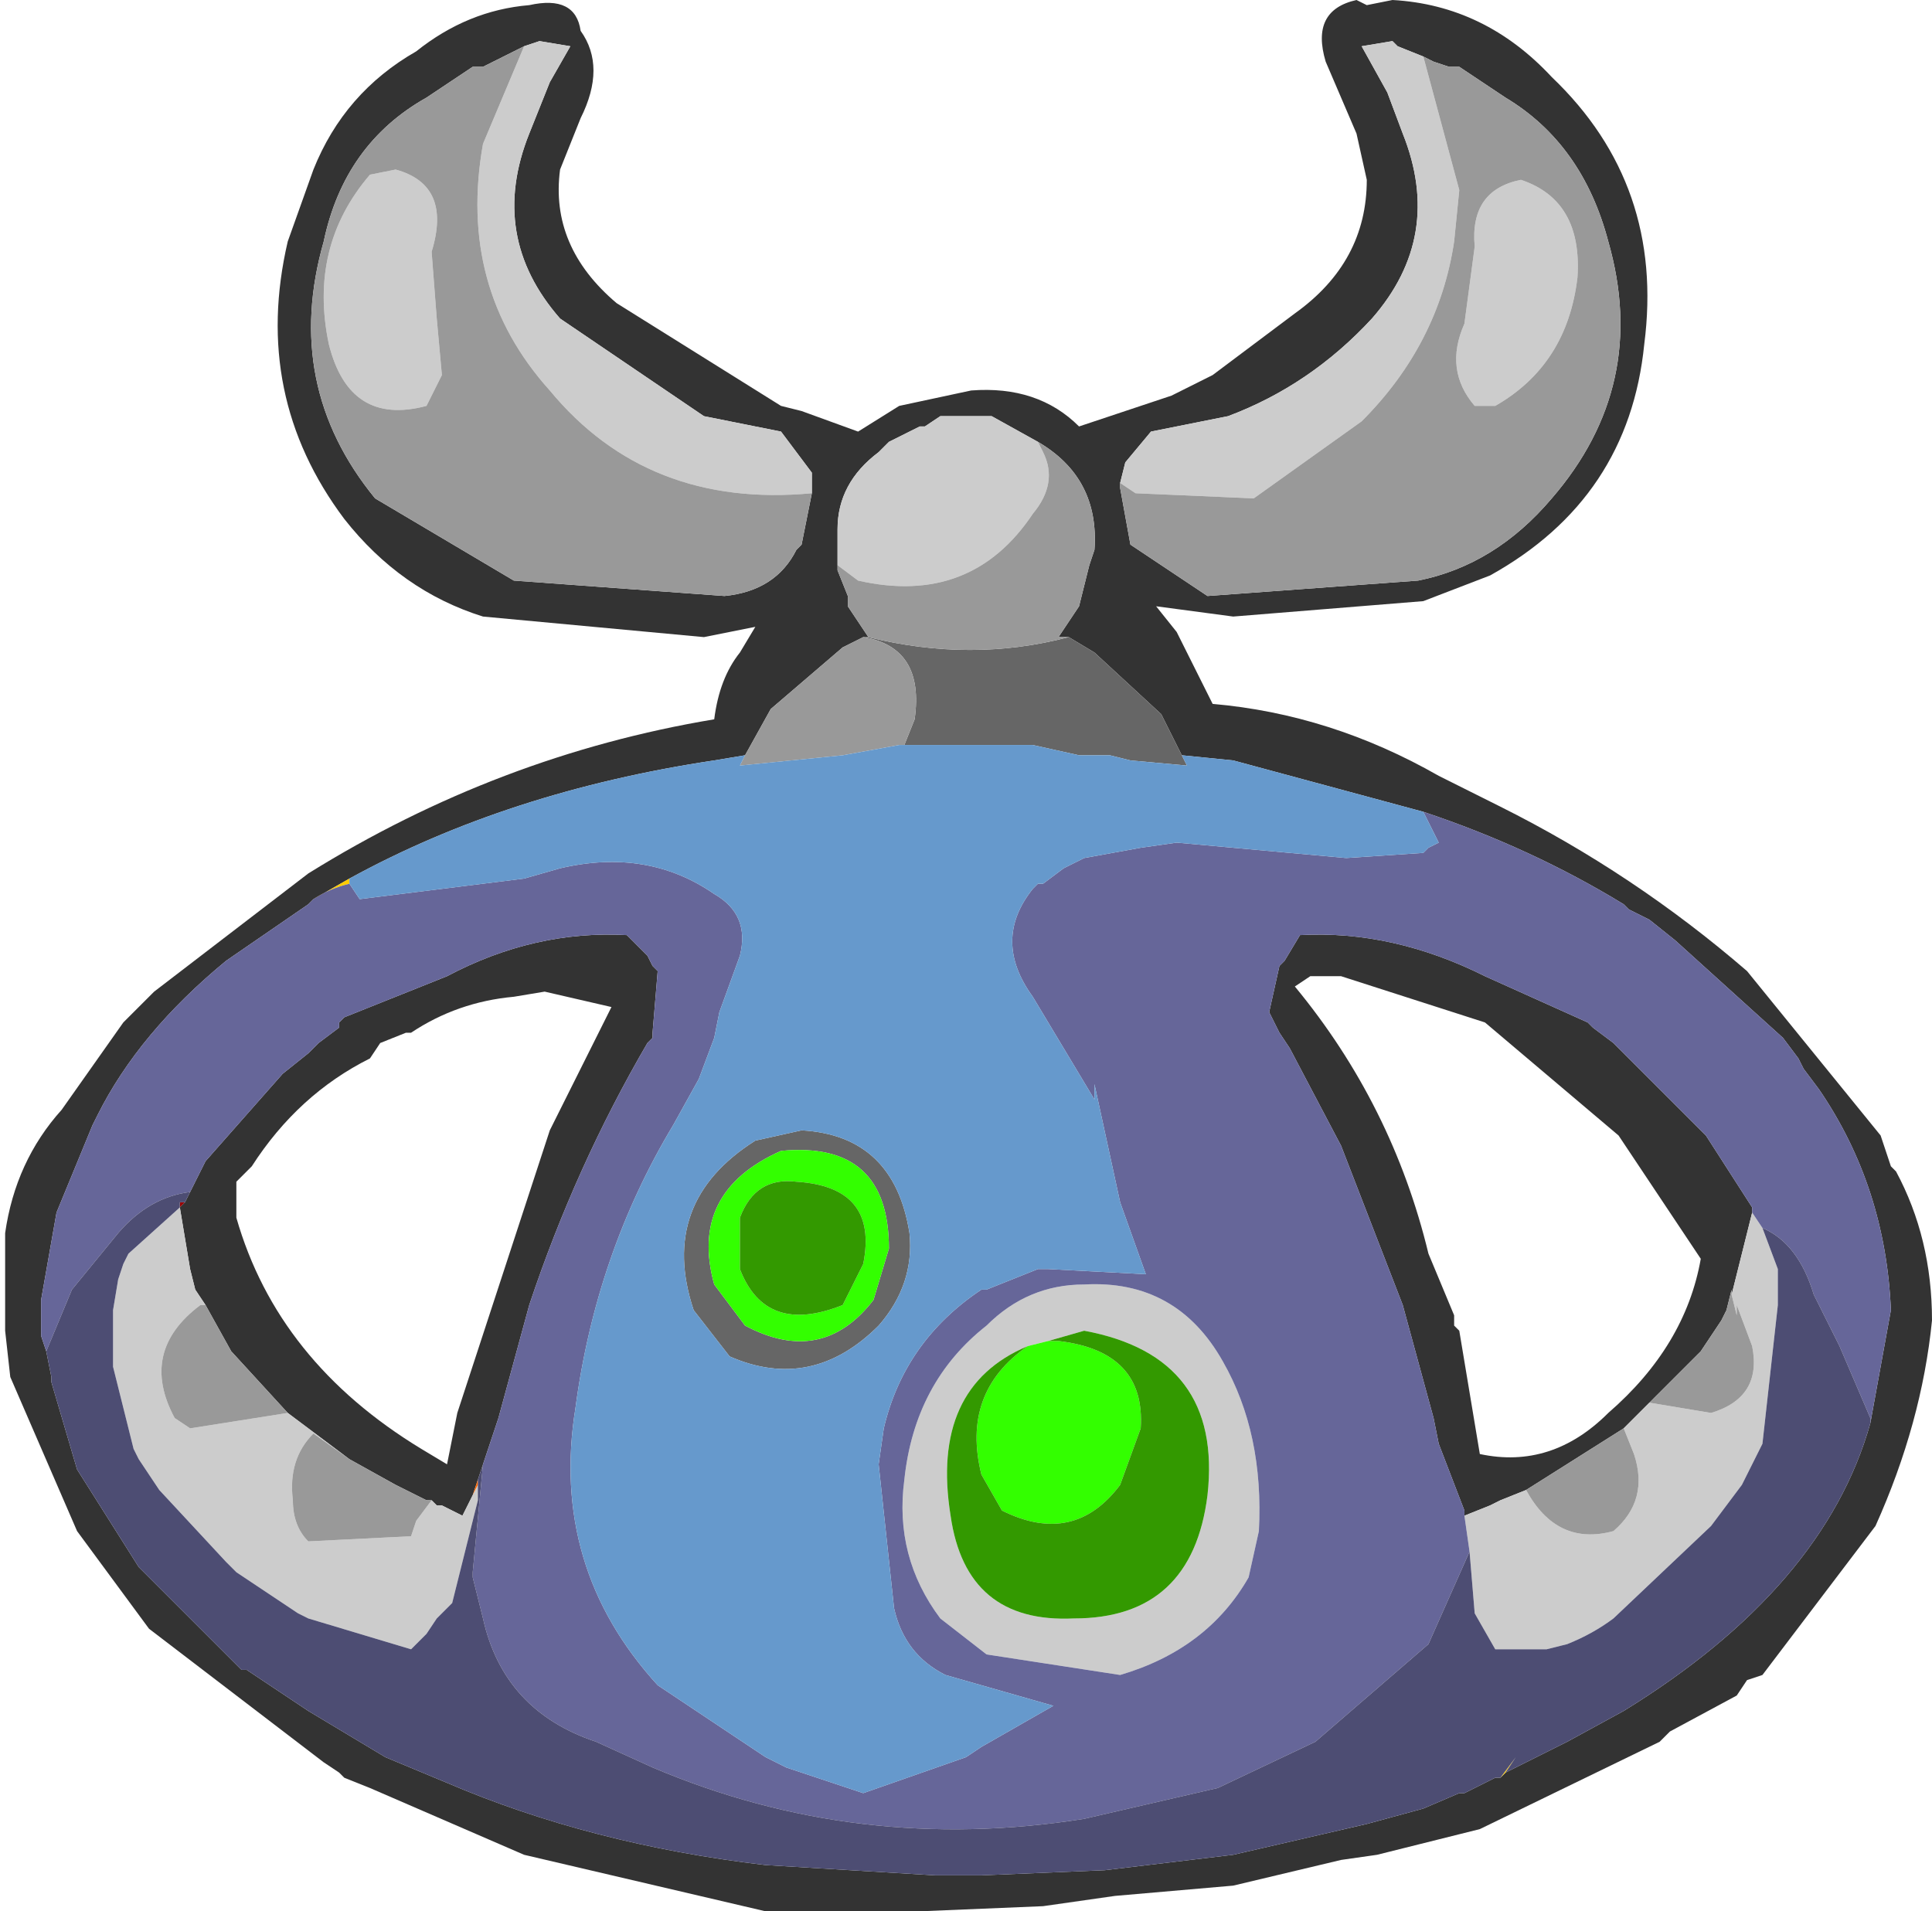 <?xml version="1.0" encoding="UTF-8" standalone="no"?>
<svg xmlns:xlink="http://www.w3.org/1999/xlink" height="18.6px" width="18.8px" xmlns="http://www.w3.org/2000/svg">
  <g transform="matrix(1.0, 0.0, 0.0, 1.0, -1.1, -0.2)">
    <path d="M15.35 14.9 L15.35 14.95 15.35 14.9 M2.9 11.9 L2.85 11.95 2.85 11.9 2.9 11.9" fill="#990000" fill-rule="evenodd" stroke="none"/>
    <path d="M12.0 4.9 L12.0 4.95 12.1 5.5 12.85 6.0 14.9 5.85 Q15.65 5.7 16.2 5.05 17.15 3.95 16.75 2.55 16.5 1.6 15.75 1.15 L15.3 0.85 15.2 0.85 15.05 0.8 14.95 0.75 14.7 0.65 14.65 0.6 14.35 0.65 14.6 1.1 14.75 1.5 Q15.15 2.5 14.45 3.3 13.85 3.95 13.05 4.25 L12.3 4.4 12.05 4.7 12.0 4.9 M15.6 5.8 L14.95 6.05 13.1 6.2 12.35 6.1 12.55 6.35 12.9 7.05 Q14.05 7.15 15.1 7.75 L15.7 8.05 Q17.0 8.7 18.1 9.65 L19.4 11.25 19.5 11.55 19.55 11.6 Q19.9 12.25 19.9 13.05 19.8 14.05 19.35 15.05 L18.25 16.5 18.1 16.55 18.0 16.7 17.35 17.05 17.25 17.15 15.5 18.0 14.5 18.25 14.15 18.3 13.1 18.55 11.95 18.65 11.25 18.75 10.05 18.8 8.55 18.8 6.2 18.25 4.7 17.6 4.45 17.5 4.4 17.45 4.25 17.35 2.55 16.05 1.85 15.1 1.2 13.6 1.15 13.15 1.15 12.95 1.15 12.7 1.15 12.2 Q1.25 11.5 1.7 11.0 L2.3 10.15 2.45 10.0 2.6 9.85 4.1 8.7 Q5.95 7.55 8.05 7.2 8.1 6.8 8.3 6.55 L8.45 6.3 7.95 6.4 5.8 6.2 Q5.0 5.95 4.45 5.25 3.55 4.05 3.9 2.55 L4.15 1.85 Q4.45 1.1 5.15 0.7 5.65 0.3 6.25 0.25 6.7 0.15 6.75 0.5 7.0 0.85 6.75 1.35 L6.55 1.85 Q6.45 2.6 7.1 3.15 L8.7 4.15 8.9 4.2 9.45 4.4 9.85 4.15 10.55 4.0 Q11.2 3.95 11.6 4.35 L12.5 4.05 12.9 3.85 13.7 3.25 Q14.4 2.75 14.4 1.95 L14.3 1.5 14.0 0.8 Q13.85 0.3 14.3 0.2 L14.4 0.25 14.65 0.2 Q15.55 0.25 16.2 0.95 17.3 2.0 17.1 3.55 16.95 5.05 15.6 5.8 M11.2 4.5 L10.75 4.25 10.7 4.25 10.5 4.25 10.25 4.25 10.1 4.35 10.05 4.35 9.75 4.5 9.65 4.6 Q9.25 4.9 9.25 5.35 L9.25 5.7 9.25 5.75 9.35 6.0 9.35 6.1 9.55 6.4 9.5 6.4 9.3 6.5 8.6 7.1 8.35 7.55 8.05 7.6 Q6.05 7.9 4.5 8.75 L4.15 8.95 4.1 9.0 3.3 9.55 Q2.45 10.25 2.05 11.05 L2.0 11.15 1.65 12.0 1.5 12.85 1.5 12.95 1.5 13.2 1.55 13.35 1.6 13.6 1.6 13.65 1.85 14.5 2.45 15.45 3.45 16.45 3.5 16.45 4.1 16.85 4.85 17.3 5.45 17.55 Q6.85 18.15 8.55 18.35 L10.2 18.45 10.3 18.45 10.5 18.45 10.65 18.45 11.85 18.4 13.1 18.25 14.4 17.95 14.95 17.8 15.3 17.65 15.35 17.65 15.65 17.5 15.7 17.5 15.75 17.45 16.05 17.3 16.35 17.15 16.9 16.85 Q18.85 15.65 19.3 14.05 L19.5 12.95 Q19.45 11.75 18.8 10.8 L18.65 10.6 18.6 10.5 18.45 10.3 17.4 9.35 17.15 9.15 16.95 9.05 16.9 9.0 Q16.0 8.45 14.95 8.1 L13.1 7.6 12.6 7.55 12.4 7.15 11.75 6.55 11.5 6.4 11.4 6.4 11.6 6.1 11.65 5.9 11.7 5.7 11.75 5.55 Q11.8 4.85 11.2 4.5 M15.35 14.9 L15.1 14.25 15.05 14.0 14.75 12.9 14.15 11.35 13.65 10.4 13.55 10.25 13.45 10.05 13.55 9.6 13.6 9.55 13.75 9.3 Q14.65 9.25 15.55 9.7 L16.55 10.15 16.6 10.2 16.8 10.35 16.9 10.45 17.7 11.25 18.15 11.95 18.15 12.0 17.95 12.8 17.95 12.75 17.9 12.95 17.85 13.05 17.65 13.35 17.15 13.85 16.9 14.1 15.95 14.7 15.7 14.8 15.6 14.85 15.35 14.95 15.35 14.9 M13.7 9.8 Q14.65 10.95 15.0 12.4 L15.25 13.0 15.25 13.1 15.3 13.15 15.5 14.35 Q16.2 14.5 16.75 13.95 17.5 13.3 17.65 12.45 L16.85 11.25 15.55 10.15 14.15 9.7 13.85 9.7 13.7 9.8 M9.0 5.0 L9.0 4.8 8.7 4.4 7.95 4.25 6.55 3.3 Q5.85 2.5 6.25 1.5 L6.45 1.0 6.65 0.65 6.35 0.6 6.2 0.65 5.9 0.8 5.8 0.85 5.7 0.85 5.25 1.15 Q4.45 1.6 4.25 2.55 3.85 3.95 4.75 5.05 L6.1 5.85 8.15 6.0 Q8.65 5.95 8.85 5.55 L8.9 5.5 9.0 5.0 M4.8 10.35 L4.7 10.5 Q4.0 10.85 3.55 11.55 L3.4 11.7 3.4 11.8 3.4 12.05 Q3.8 13.45 5.2 14.3 L5.45 14.45 5.55 13.95 6.45 11.2 7.05 10.0 6.4 9.85 6.1 9.9 Q5.55 9.95 5.1 10.25 L5.05 10.25 4.8 10.35 M2.95 11.8 L3.0 11.7 3.1 11.5 3.85 10.65 4.1 10.45 4.2 10.35 4.4 10.2 4.4 10.15 4.45 10.1 5.45 9.7 Q6.3 9.25 7.2 9.3 L7.4 9.5 7.45 9.6 7.5 9.65 7.45 10.25 7.45 10.3 7.4 10.35 Q6.7 11.55 6.25 12.9 L5.95 14.0 5.8 14.45 5.75 14.6 5.7 14.75 5.6 14.95 5.4 14.85 5.35 14.85 5.3 14.8 5.25 14.8 4.95 14.65 4.5 14.4 3.9 13.95 3.35 13.35 3.1 12.9 3.0 12.75 2.95 12.55 2.85 11.95 2.9 11.9 2.95 11.8" fill="#333333" fill-rule="evenodd" stroke="none"/>
    <path d="M15.9 1.95 Q16.5 2.15 16.45 2.9 16.35 3.75 15.65 4.15 L15.45 4.15 Q15.15 3.8 15.35 3.35 L15.45 2.6 Q15.4 2.05 15.9 1.95 M12.0 4.9 L12.05 4.7 12.3 4.4 13.05 4.25 Q13.85 3.95 14.45 3.3 15.15 2.5 14.75 1.5 L14.6 1.1 14.35 0.65 14.65 0.6 14.7 0.65 14.95 0.75 15.3 2.05 15.25 2.55 Q15.1 3.55 14.35 4.3 L13.3 5.05 12.15 5.0 12.0 4.9 M9.25 5.7 L9.25 5.35 Q9.25 4.9 9.65 4.6 L9.75 4.5 10.05 4.35 10.1 4.35 10.25 4.25 10.5 4.25 10.7 4.25 10.75 4.25 11.2 4.5 11.25 4.6 Q11.4 4.9 11.15 5.2 10.55 6.1 9.45 5.85 L9.25 5.7 M15.35 14.95 L15.6 14.85 15.7 14.8 15.95 14.7 Q16.25 15.25 16.8 15.1 17.15 14.8 17.0 14.35 L16.9 14.1 17.15 13.85 17.75 13.95 Q18.25 13.8 18.15 13.3 L18.0 12.9 18.0 13.0 17.95 12.8 18.15 12.0 18.25 12.15 18.4 12.55 18.4 12.9 18.25 14.25 18.15 14.45 18.05 14.65 17.75 15.05 16.8 15.95 Q16.6 16.1 16.35 16.2 L16.15 16.25 15.75 16.25 15.65 16.25 15.45 15.9 15.4 15.3 15.35 14.95 M6.2 0.65 L6.35 0.6 6.65 0.65 6.45 1.0 6.25 1.5 Q5.85 2.5 6.55 3.3 L7.95 4.25 8.7 4.4 9.0 4.8 9.0 5.0 Q7.4 5.15 6.45 4.0 5.55 3.0 5.8 1.6 L6.2 0.65 M5.4 3.85 L5.25 4.15 Q4.5 4.35 4.3 3.55 4.1 2.6 4.7 1.9 L4.95 1.85 Q5.5 2.0 5.3 2.65 L5.35 3.3 5.4 3.85 M2.85 11.95 L2.95 12.55 3.0 12.75 3.1 12.9 3.05 12.9 Q2.45 13.35 2.8 14.0 L2.95 14.1 3.9 13.95 4.5 14.4 4.15 14.15 Q3.9 14.4 3.95 14.8 3.95 15.05 4.1 15.2 L5.1 15.15 5.15 15.0 5.3 14.8 5.35 14.85 5.4 14.85 5.6 14.95 5.7 14.75 5.75 14.65 5.75 14.7 5.75 14.8 5.55 15.6 5.5 15.8 5.4 15.9 5.35 15.95 5.25 16.1 5.1 16.25 4.1 15.95 4.0 15.9 3.4 15.5 3.3 15.4 2.65 14.7 2.55 14.55 2.45 14.4 2.4 14.3 2.2 13.5 2.2 13.35 2.2 13.1 2.2 12.95 2.25 12.65 2.3 12.5 2.35 12.4 2.85 11.95 M13.35 15.1 L13.25 15.55 Q12.85 16.25 12.0 16.5 L10.7 16.3 10.25 15.95 Q9.8 15.35 9.9 14.6 10.0 13.65 10.7 13.1 11.1 12.7 11.65 12.7 12.55 12.65 13.0 13.45 13.4 14.15 13.35 15.1 M11.3 13.25 L11.1 13.3 Q10.15 13.7 10.35 14.95 10.5 16.0 11.55 15.95 12.7 15.95 12.85 14.75 13.0 13.4 11.65 13.15 L11.3 13.25" fill="#cccccc" fill-rule="evenodd" stroke="none"/>
    <path d="M11.5 6.4 L11.75 6.55 12.4 7.15 12.6 7.55 12.65 7.65 12.1 7.6 11.9 7.55 11.6 7.55 11.15 7.45 10.5 7.45 9.9 7.45 10.0 7.2 Q10.1 6.5 9.5 6.4 L9.55 6.4 Q10.55 6.65 11.5 6.4 M9.75 12.35 Q9.75 11.3 8.7 11.4 7.8 11.8 8.05 12.7 L8.35 13.1 Q9.1 13.5 9.6 12.85 L9.75 12.35 M9.95 12.2 Q10.0 12.7 9.65 13.1 9.0 13.75 8.2 13.4 L7.85 12.95 Q7.5 11.9 8.45 11.3 L8.9 11.2 Q9.8 11.25 9.95 12.2" fill="#666666" fill-rule="evenodd" stroke="none"/>
    <path d="M15.9 1.95 Q15.4 2.05 15.45 2.6 L15.35 3.35 Q15.15 3.8 15.45 4.15 L15.65 4.15 Q16.35 3.75 16.45 2.9 16.5 2.15 15.9 1.95 M14.95 0.75 L15.05 0.8 15.2 0.85 15.3 0.85 15.75 1.15 Q16.5 1.6 16.75 2.55 17.15 3.95 16.2 5.05 15.65 5.7 14.9 5.85 L12.85 6.0 12.1 5.5 12.0 4.95 12.0 4.9 12.15 5.0 13.3 5.05 14.35 4.3 Q15.1 3.55 15.25 2.55 L15.3 2.05 14.95 0.75 M11.2 4.5 Q11.8 4.85 11.75 5.55 L11.7 5.7 11.65 5.9 11.6 6.1 11.4 6.4 11.5 6.4 Q10.55 6.65 9.55 6.4 L9.35 6.1 9.35 6.0 9.25 5.75 9.25 5.7 9.45 5.85 Q10.55 6.1 11.15 5.2 11.4 4.9 11.25 4.6 L11.2 4.5 M8.35 7.55 L8.6 7.1 9.3 6.5 9.5 6.4 Q10.1 6.5 10.0 7.2 L9.9 7.45 9.85 7.45 9.3 7.55 8.3 7.65 8.35 7.55 M15.95 14.7 L16.9 14.1 17.0 14.35 Q17.15 14.8 16.8 15.1 16.25 15.25 15.95 14.7 M17.15 13.85 L17.65 13.35 17.85 13.05 17.9 12.95 17.95 12.75 17.95 12.8 18.0 13.0 18.0 12.9 18.15 13.3 Q18.25 13.8 17.75 13.95 L17.15 13.85 M6.2 0.65 L5.8 1.6 Q5.55 3.0 6.45 4.0 7.4 5.15 9.0 5.0 L8.9 5.5 8.85 5.55 Q8.65 5.95 8.15 6.0 L6.1 5.85 4.75 5.05 Q3.85 3.95 4.25 2.55 4.45 1.6 5.25 1.15 L5.7 0.85 5.8 0.85 5.9 0.8 6.2 0.65 M5.4 3.85 L5.35 3.3 5.3 2.65 Q5.5 2.0 4.95 1.85 L4.7 1.9 Q4.1 2.6 4.3 3.55 4.5 4.35 5.25 4.15 L5.4 3.85 M3.1 12.9 L3.35 13.35 3.9 13.95 2.95 14.1 2.8 14.0 Q2.45 13.35 3.05 12.9 L3.1 12.9 M4.5 14.4 L4.95 14.65 5.25 14.8 5.3 14.8 5.15 15.0 5.1 15.15 4.1 15.2 Q3.95 15.05 3.95 14.8 3.9 14.4 4.15 14.15 L4.5 14.4" fill="#999999" fill-rule="evenodd" stroke="none"/>
    <path d="M5.7 14.75 L5.75 14.6 5.75 14.7 5.75 14.65 5.7 14.75" fill="#ff6600" fill-rule="evenodd" stroke="none"/>
    <path d="M16.95 9.05 L17.15 9.15 16.95 9.05 M15.75 17.45 L15.7 17.5 15.85 17.3 15.75 17.45 M4.15 8.95 L4.5 8.75 4.5 8.8 Q4.3 8.85 4.15 8.95" fill="#ffcc00" fill-rule="evenodd" stroke="none"/>
    <path d="M9.75 12.35 L9.6 12.85 Q9.1 13.5 8.35 13.1 L8.05 12.7 Q7.8 11.8 8.7 11.4 9.75 11.3 9.75 12.35 M8.85 11.7 Q8.45 11.65 8.3 12.05 L8.3 12.55 Q8.55 13.2 9.3 12.9 L9.5 12.5 Q9.65 11.75 8.85 11.7 M11.1 13.3 L11.3 13.25 11.4 13.25 Q12.25 13.35 12.2 14.1 L12.0 14.65 Q11.55 15.25 10.85 14.9 L10.65 14.55 Q10.45 13.75 11.1 13.3" fill="#33ff00" fill-rule="evenodd" stroke="none"/>
    <path d="M8.85 11.7 Q9.65 11.75 9.5 12.5 L9.3 12.9 Q8.55 13.2 8.3 12.55 L8.3 12.05 Q8.45 11.65 8.85 11.7 M11.3 13.25 L11.65 13.15 Q13.0 13.4 12.85 14.75 12.7 15.95 11.55 15.95 10.5 16.0 10.35 14.95 10.15 13.7 11.1 13.3 10.45 13.75 10.65 14.55 L10.85 14.9 Q11.55 15.25 12.0 14.65 L12.2 14.1 Q12.25 13.35 11.4 13.25 L11.3 13.25" fill="#339900" fill-rule="evenodd" stroke="none"/>
    <path d="M14.95 8.1 Q16.0 8.45 16.9 9.0 L16.95 9.05 17.15 9.15 17.4 9.35 18.45 10.3 18.6 10.5 18.65 10.6 18.8 10.8 Q19.45 11.75 19.5 12.95 L19.3 14.05 19.3 14.0 19.0 13.3 18.75 12.8 Q18.6 12.3 18.25 12.15 L18.15 12.0 18.15 11.95 17.7 11.25 16.9 10.45 16.8 10.35 16.6 10.2 16.55 10.15 15.55 9.7 Q14.65 9.25 13.75 9.3 L13.6 9.55 13.55 9.6 13.45 10.05 13.55 10.25 13.65 10.4 14.15 11.35 14.75 12.9 15.05 14.0 15.1 14.25 15.35 14.9 15.35 14.95 15.4 15.3 15.0 16.2 13.9 17.15 12.95 17.6 11.65 17.9 Q9.45 18.25 7.45 17.4 L6.9 17.15 Q6.0 16.85 5.8 15.95 L5.7 15.55 5.7 15.5 5.8 14.45 5.95 14.0 6.25 12.9 Q6.7 11.55 7.4 10.35 L7.45 10.3 7.45 10.25 7.5 9.65 7.45 9.6 7.4 9.5 7.2 9.3 Q6.3 9.25 5.45 9.7 L4.45 10.1 4.4 10.15 4.4 10.2 4.2 10.35 4.1 10.45 3.85 10.65 3.1 11.5 3.0 11.7 2.95 11.8 Q2.55 11.85 2.25 12.2 L1.8 12.75 1.55 13.35 1.5 13.2 1.5 12.95 1.5 12.85 1.65 12.0 2.0 11.15 2.05 11.05 Q2.45 10.25 3.3 9.55 L4.1 9.0 4.15 8.95 Q4.3 8.85 4.5 8.8 L4.6 8.95 6.2 8.75 6.55 8.65 Q7.4 8.45 8.05 8.9 8.4 9.1 8.3 9.5 L8.1 10.05 8.05 10.3 7.9 10.7 7.65 11.15 Q6.9 12.4 6.7 13.9 6.45 15.45 7.5 16.6 L8.55 17.3 8.75 17.4 9.5 17.65 10.5 17.3 10.65 17.2 11.35 16.8 10.3 16.5 Q9.9 16.3 9.8 15.85 L9.65 14.45 9.7 14.1 Q9.9 13.25 10.65 12.75 L10.7 12.75 11.2 12.55 11.3 12.55 12.25 12.6 12.0 11.9 11.75 10.75 11.75 10.9 11.15 9.9 Q10.75 9.35 11.15 8.85 L11.2 8.8 11.25 8.8 11.45 8.65 11.65 8.55 12.2 8.45 12.55 8.4 14.2 8.55 14.95 8.5 15.0 8.45 15.1 8.4 14.95 8.1 M13.35 15.1 Q13.4 14.15 13.0 13.45 12.55 12.65 11.65 12.7 11.1 12.7 10.7 13.1 10.0 13.65 9.9 14.6 9.8 15.35 10.25 15.95 L10.7 16.3 12.0 16.5 Q12.85 16.25 13.25 15.55 L13.35 15.1" fill="#666699" fill-rule="evenodd" stroke="none"/>
    <path d="M12.6 7.55 L13.1 7.6 14.95 8.1 15.1 8.4 15.0 8.45 14.95 8.5 14.2 8.55 12.55 8.4 12.2 8.45 11.65 8.55 11.45 8.65 11.25 8.8 11.2 8.8 11.15 8.85 Q10.75 9.35 11.15 9.9 L11.75 10.9 11.75 10.75 12.0 11.9 12.25 12.6 11.3 12.55 11.2 12.55 10.7 12.75 10.65 12.75 Q9.9 13.25 9.7 14.1 L9.65 14.45 9.8 15.85 Q9.9 16.3 10.3 16.5 L11.35 16.8 10.65 17.2 10.5 17.3 9.5 17.65 8.75 17.4 8.55 17.3 7.5 16.6 Q6.45 15.45 6.7 13.9 6.9 12.4 7.65 11.15 L7.9 10.7 8.05 10.3 8.1 10.05 8.3 9.5 Q8.4 9.1 8.05 8.9 7.4 8.45 6.55 8.65 L6.2 8.75 4.6 8.95 4.5 8.8 4.5 8.75 Q6.05 7.9 8.05 7.6 L8.35 7.55 8.3 7.65 9.3 7.55 9.85 7.45 9.9 7.45 10.5 7.45 11.15 7.45 11.6 7.55 11.9 7.55 12.1 7.6 12.65 7.65 12.6 7.55 M9.95 12.2 Q9.8 11.25 8.9 11.2 L8.45 11.3 Q7.5 11.9 7.85 12.95 L8.2 13.4 Q9.0 13.75 9.65 13.1 10.0 12.7 9.95 12.2" fill="#6699cc" fill-rule="evenodd" stroke="none"/>
    <path d="M19.3 14.05 Q18.85 15.65 16.9 16.85 L16.35 17.15 16.05 17.3 15.75 17.45 15.85 17.3 15.7 17.5 15.65 17.5 15.35 17.65 15.3 17.65 14.95 17.8 14.4 17.95 13.1 18.25 11.85 18.4 10.65 18.45 10.5 18.45 10.3 18.45 10.2 18.45 8.55 18.35 Q6.85 18.15 5.45 17.55 L4.85 17.3 4.1 16.85 3.5 16.45 3.45 16.45 2.45 15.45 1.85 14.5 1.6 13.65 1.6 13.6 1.55 13.35 1.8 12.75 2.25 12.2 Q2.55 11.85 2.95 11.8 L2.9 11.9 2.85 11.9 2.85 11.95 2.35 12.4 2.3 12.5 2.25 12.65 2.2 12.95 2.2 13.1 2.2 13.35 2.2 13.5 2.4 14.3 2.45 14.4 2.55 14.55 2.65 14.7 3.3 15.4 3.4 15.5 4.0 15.9 4.1 15.95 5.1 16.25 5.25 16.1 5.35 15.95 5.4 15.9 5.5 15.8 5.55 15.6 5.75 14.8 5.75 14.7 5.75 14.6 5.8 14.45 5.7 15.5 5.7 15.55 5.8 15.95 Q6.0 16.85 6.9 17.15 L7.45 17.4 Q9.45 18.25 11.65 17.9 L12.95 17.6 13.9 17.15 15.0 16.2 15.4 15.3 15.45 15.9 15.65 16.25 15.75 16.25 16.15 16.25 16.35 16.2 Q16.6 16.1 16.8 15.95 L17.75 15.05 18.05 14.65 18.15 14.45 18.25 14.25 18.4 12.9 18.4 12.55 18.25 12.15 Q18.6 12.3 18.75 12.8 L19.0 13.3 19.3 14.0 19.3 14.05" fill="#4d4d73" fill-rule="evenodd" stroke="none"/>
  </g>
</svg>
